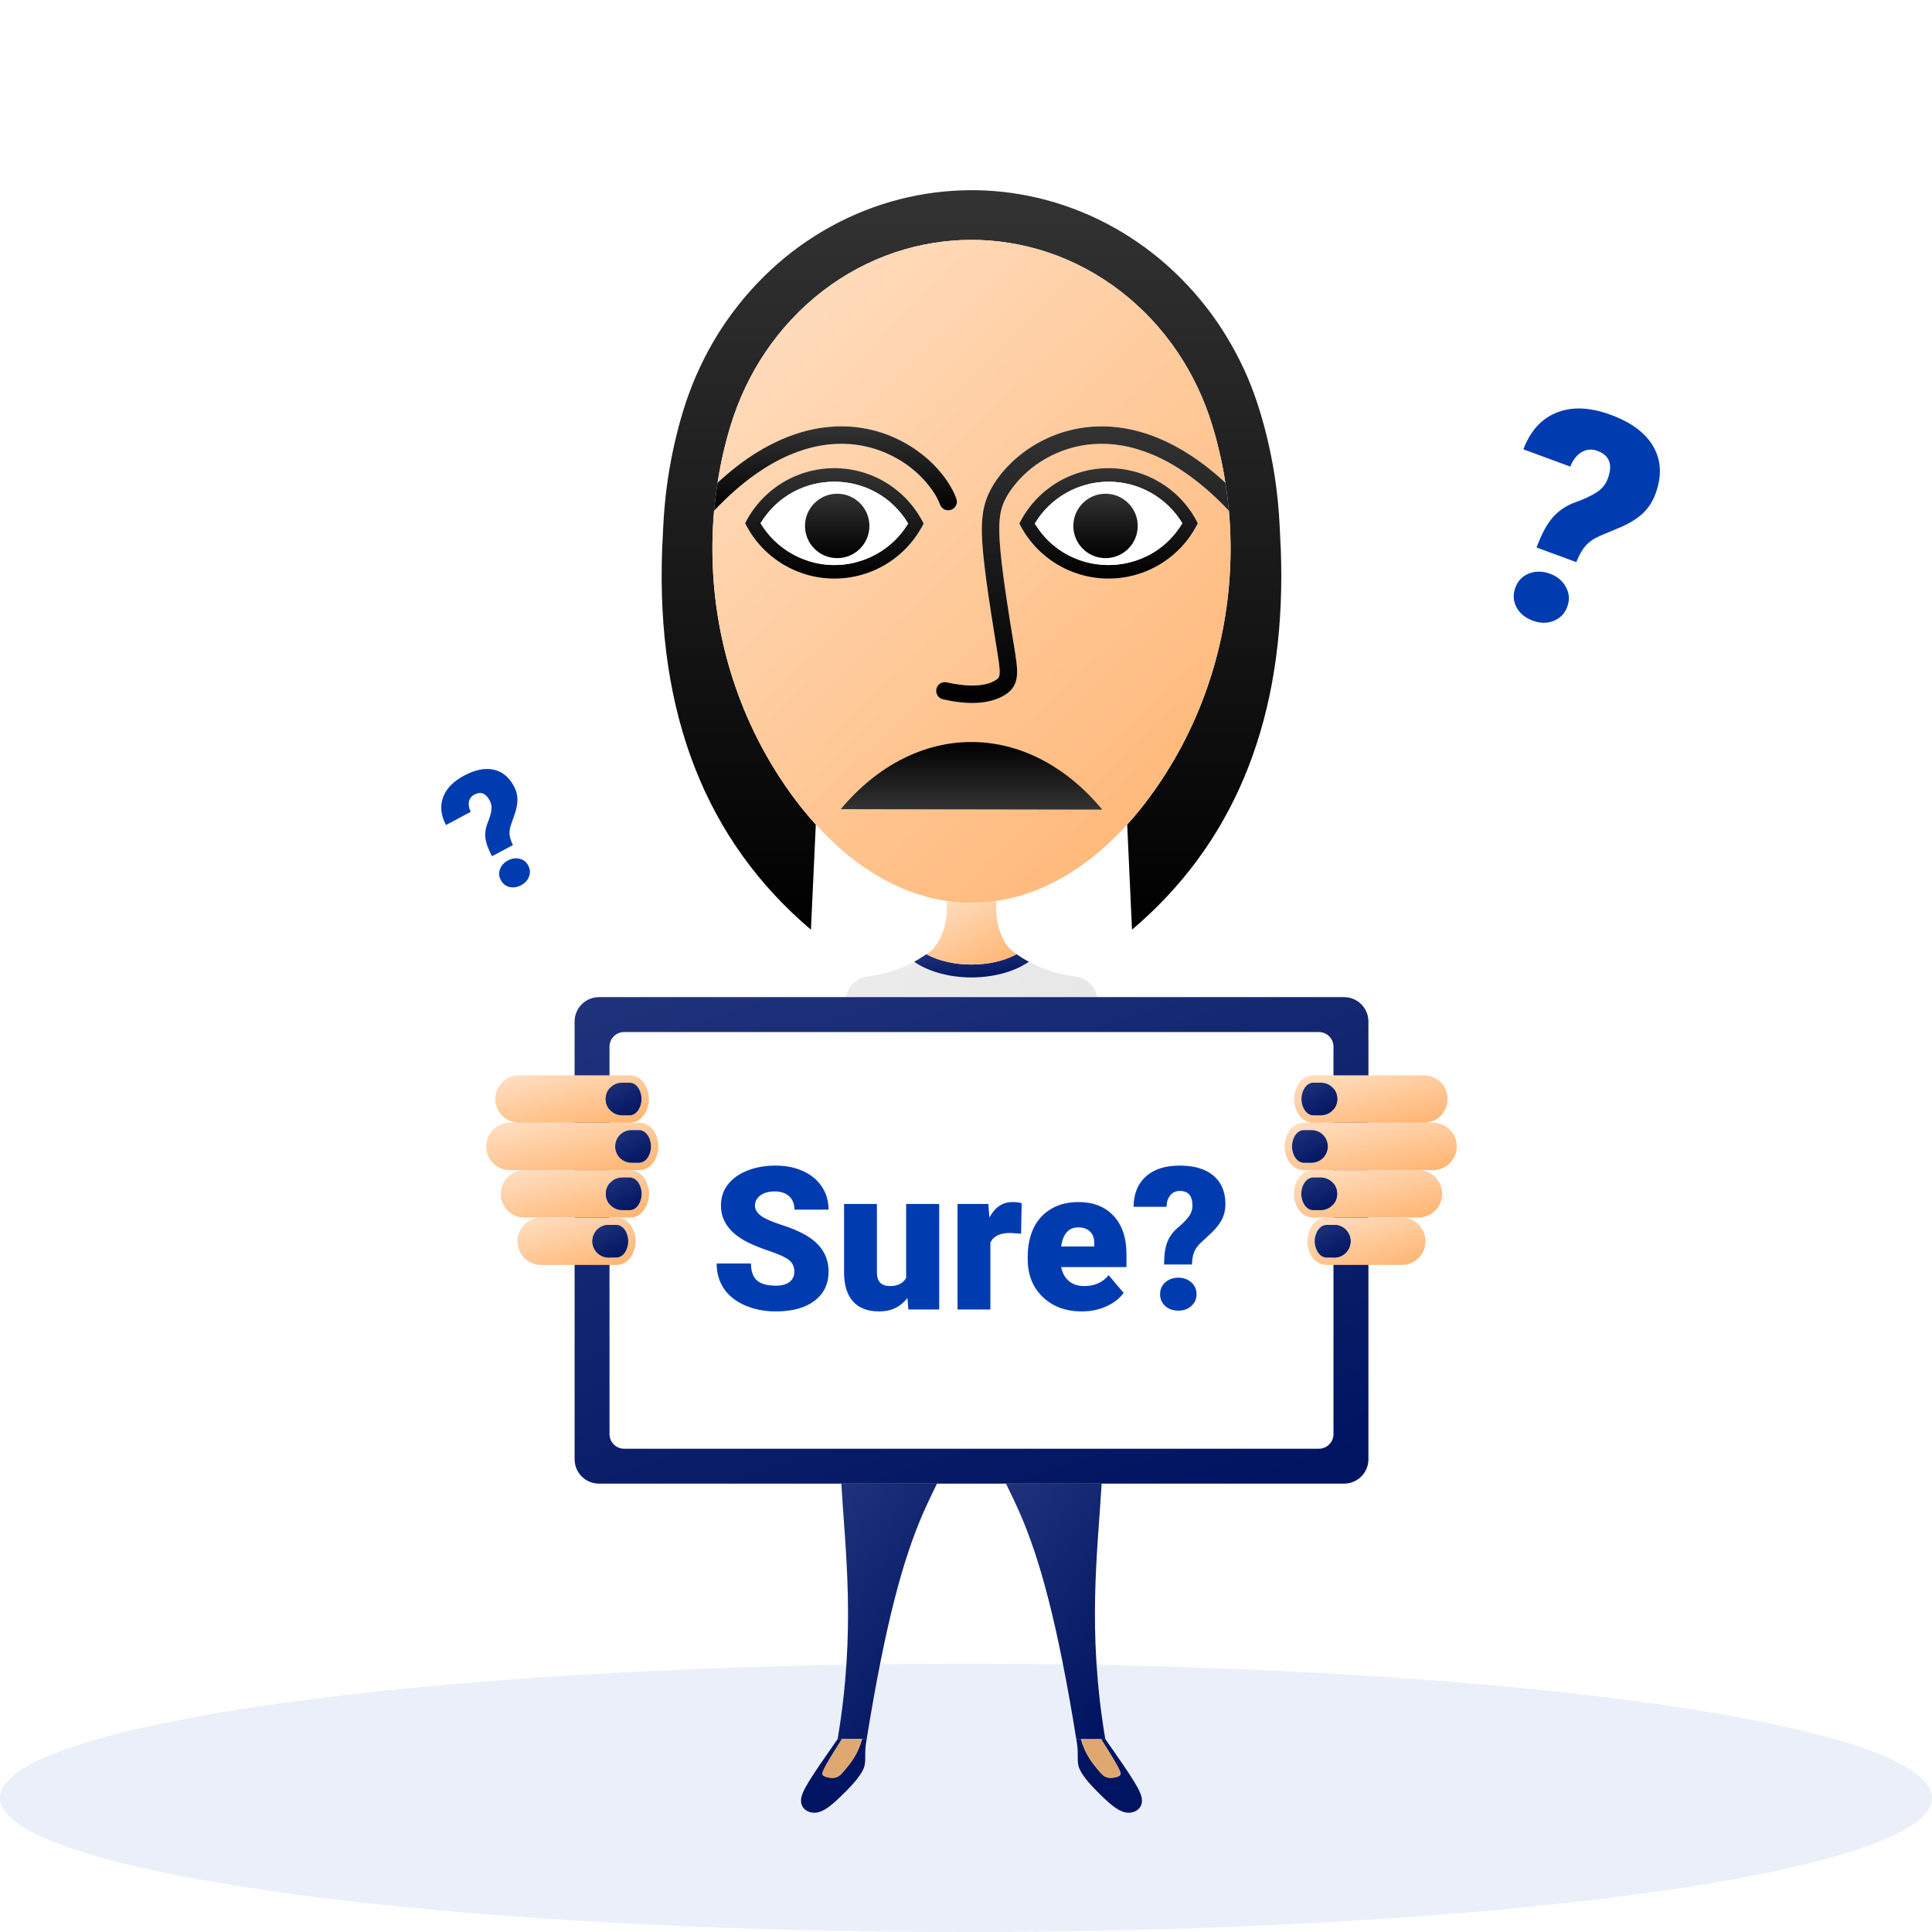 <svg width="180" height="180" viewBox="0 0 180 180" fill="none" xmlns="http://www.w3.org/2000/svg">
<g filter="url(#filter0_b)">
<ellipse cx="90" cy="167.5" rx="90" ry="12.5" fill="#EBEFF9"/>
</g>
<path d="M114.165 44.974C113.888 43.178 113.483 41.4 112.951 39.65C112.219 37.23 111.128 34.921 109.718 32.82C108.259 30.651 106.454 28.714 104.38 27.118C102.348 25.554 100.051 24.321 97.619 23.508C95.332 22.744 92.921 22.348 90.512 22.348C88.102 22.348 85.692 22.744 83.404 23.508C80.967 24.321 78.676 25.554 76.643 27.118C74.57 28.714 72.764 30.651 71.305 32.82C69.891 34.921 68.804 37.23 68.067 39.65C67.535 41.4 67.131 43.183 66.853 44.979C66.717 45.843 66.612 46.716 66.53 47.584V47.589C65.817 55.61 67.544 63.767 71.646 70.815C72.592 72.434 73.651 73.989 74.829 75.449C75.211 75.917 75.602 76.376 76.007 76.822C75.856 79.978 75.706 83.492 75.552 86.616C65.762 78.313 61.142 66.518 61.688 51.231C61.724 50.481 61.761 49.73 61.797 48.98C61.829 48.334 61.874 47.693 61.933 47.052C62.138 44.82 62.515 42.601 63.056 40.427C63.188 39.895 63.329 39.363 63.484 38.836C63.634 38.313 63.798 37.79 63.975 37.276C64.334 36.23 64.748 35.198 65.221 34.198C65.703 33.17 66.244 32.17 66.84 31.201C67.449 30.219 68.113 29.273 68.836 28.368C70.291 26.536 71.964 24.876 73.819 23.448C75.661 22.034 77.68 20.848 79.812 19.929C80.854 19.483 81.922 19.097 83.013 18.783C84.073 18.479 85.16 18.238 86.251 18.06C87.315 17.892 88.384 17.783 89.461 17.742C90.516 17.696 91.571 17.719 92.626 17.801C94.822 17.974 96.996 18.419 99.087 19.12C101.27 19.847 103.357 20.857 105.29 22.102C105.781 22.421 106.263 22.753 106.736 23.098C107.208 23.444 107.668 23.808 108.113 24.18C108.563 24.558 109 24.949 109.427 25.354C109.85 25.754 110.264 26.172 110.664 26.599C111.064 27.027 111.446 27.463 111.819 27.914C112.192 28.359 112.551 28.819 112.897 29.291C113.574 30.219 114.193 31.188 114.761 32.188C115.307 33.156 115.807 34.152 116.243 35.175C116.68 36.198 117.053 37.249 117.38 38.313C118.03 40.432 118.508 42.61 118.826 44.806C119.022 46.193 119.154 47.584 119.222 48.98C119.258 49.73 119.294 50.481 119.331 51.231C119.358 52.045 119.376 52.85 119.376 53.641C119.376 67.764 114.738 78.754 105.467 86.616C105.317 83.492 105.167 79.978 105.017 76.822C105.421 76.376 105.812 75.921 106.19 75.453C107.368 73.993 108.422 72.443 109.368 70.824C113.474 63.776 115.207 55.61 114.493 47.589V47.584C114.411 46.711 114.306 45.843 114.165 44.974Z" fill="url(#paint0_linear)"/>
<path d="M76.006 76.822C75.602 76.376 75.211 75.917 74.829 75.448C73.651 73.989 72.591 72.433 71.646 70.815C67.544 63.767 65.816 55.609 66.53 47.588V47.584C67.726 46.32 69.008 45.156 70.432 44.155C71.418 43.464 72.469 42.855 73.574 42.382C74.51 41.986 75.488 41.682 76.488 41.509C77.371 41.359 78.271 41.309 79.157 41.373C80.726 41.486 82.263 41.964 83.623 42.746C84.796 43.414 85.837 44.315 86.651 45.392C86.828 45.62 86.992 45.861 87.138 46.106C87.247 46.288 87.347 46.47 87.433 46.661C87.488 46.779 87.538 46.897 87.583 47.016C87.738 47.438 88.206 47.652 88.624 47.493C89.047 47.338 89.261 46.87 89.102 46.452C89.025 46.233 88.929 46.024 88.829 45.815C88.602 45.36 88.329 44.924 88.029 44.51C87.424 43.687 86.701 42.955 85.896 42.323C85.005 41.623 84.018 41.05 82.968 40.618C81.822 40.149 80.599 39.858 79.362 39.758C77.975 39.649 76.566 39.781 75.215 40.118C73.624 40.513 72.105 41.195 70.695 42.041C69.313 42.878 68.035 43.878 66.853 44.978C67.13 43.182 67.535 41.4 68.067 39.649C68.804 37.23 69.891 34.92 71.305 32.819C72.764 30.651 74.57 28.713 76.643 27.117C78.675 25.553 80.967 24.321 83.404 23.507C85.692 22.743 88.102 22.348 90.511 22.348C92.921 22.348 95.331 22.743 97.618 23.507C100.051 24.321 102.347 25.553 104.38 27.117C106.453 28.713 108.259 30.651 109.718 32.819C111.128 34.92 112.219 37.23 112.951 39.649C113.483 41.4 113.888 43.178 114.165 44.974C113.542 44.396 112.897 43.851 112.219 43.332C111.332 42.659 110.396 42.045 109.414 41.523C108.541 41.063 107.636 40.672 106.699 40.372C105.858 40.104 104.994 39.913 104.121 39.808C102.561 39.627 100.965 39.731 99.456 40.145C98.11 40.509 96.827 41.113 95.686 41.909C94.668 42.618 93.758 43.482 93.022 44.474C92.717 44.883 92.444 45.315 92.217 45.774C92.039 46.129 91.894 46.497 91.78 46.879C91.657 47.293 91.58 47.72 91.535 48.148C91.48 48.652 91.466 49.162 91.48 49.671C91.489 50.307 91.539 50.94 91.598 51.572C91.675 52.377 91.776 53.181 91.88 53.986C92.021 55.036 92.176 56.091 92.339 57.142C92.535 58.415 92.749 59.684 92.949 60.957C93.017 61.37 93.081 61.784 93.117 62.203C93.135 62.375 93.144 62.544 93.135 62.717C93.131 62.798 93.121 62.876 93.103 62.958C93.094 63.003 93.076 63.053 93.053 63.098C93.035 63.135 93.012 63.171 92.981 63.199C92.944 63.244 92.894 63.28 92.849 63.312C92.762 63.371 92.671 63.426 92.576 63.471C92.43 63.549 92.276 63.612 92.117 63.662C91.644 63.812 91.144 63.867 90.643 63.871C89.825 63.876 89.011 63.749 88.211 63.571C87.774 63.471 87.338 63.744 87.242 64.185C87.142 64.622 87.415 65.054 87.856 65.154C88.465 65.295 89.084 65.399 89.707 65.454C90.202 65.499 90.707 65.513 91.203 65.472C91.93 65.417 92.653 65.249 93.303 64.926C93.535 64.808 93.754 64.676 93.949 64.513C94.122 64.372 94.272 64.208 94.395 64.022C94.522 63.831 94.613 63.612 94.672 63.389C94.727 63.176 94.754 62.948 94.758 62.726C94.772 62.348 94.736 61.966 94.686 61.589C94.59 60.816 94.454 60.052 94.326 59.283C94.14 58.183 93.972 57.083 93.808 55.982C93.572 54.413 93.349 52.845 93.203 51.272C93.144 50.571 93.094 49.876 93.103 49.175C93.108 48.693 93.135 48.211 93.231 47.738C93.308 47.37 93.426 47.006 93.585 46.661C93.676 46.47 93.776 46.288 93.881 46.106C94.031 45.861 94.195 45.62 94.372 45.392C95.186 44.315 96.227 43.414 97.396 42.746C98.76 41.964 100.297 41.486 101.861 41.373C102.752 41.309 103.652 41.359 104.535 41.509C105.535 41.682 106.513 41.986 107.445 42.382C108.554 42.855 109.605 43.464 110.591 44.155C112.01 45.156 113.297 46.32 114.493 47.584V47.588C115.207 55.609 113.474 63.776 109.368 70.824C108.422 72.443 107.367 73.993 106.19 75.453C105.812 75.921 105.421 76.376 105.017 76.822C104.28 77.631 103.498 78.404 102.675 79.122C101.179 80.423 99.533 81.555 97.746 82.41C96.573 82.974 95.336 83.415 94.067 83.706C93.653 83.801 93.235 83.879 92.817 83.942C92.053 84.056 91.284 84.115 90.511 84.115C89.739 84.115 88.97 84.056 88.206 83.942C87.783 83.879 87.37 83.801 86.956 83.706C85.683 83.415 84.446 82.974 83.273 82.41C81.486 81.555 79.84 80.423 78.344 79.122C77.52 78.404 76.743 77.631 76.006 76.822ZM103.293 53.904C106.817 53.9 110.032 51.904 111.596 48.748C110.023 45.597 106.799 43.61 103.275 43.614C99.751 43.623 96.536 45.62 94.972 48.775C96.55 51.926 99.769 53.913 103.293 53.904ZM86.051 48.775C84.482 45.62 81.267 43.623 77.748 43.614C74.224 43.61 71 45.597 69.422 48.748C70.991 51.904 74.206 53.9 77.73 53.904C81.249 53.913 84.473 51.926 86.051 48.775Z" fill="url(#paint1_linear)"/>
<path d="M114.165 44.974C114.306 45.843 114.411 46.711 114.493 47.584C113.297 46.32 112.01 45.156 110.591 44.156C109.605 43.464 108.554 42.855 107.445 42.382C106.513 41.987 105.535 41.682 104.535 41.509C103.653 41.359 102.752 41.309 101.861 41.373C100.297 41.486 98.76 41.964 97.396 42.746C96.227 43.414 95.186 44.315 94.372 45.392C94.195 45.62 94.031 45.861 93.881 46.106C93.776 46.288 93.676 46.47 93.585 46.661C93.426 47.007 93.308 47.37 93.231 47.739C93.135 48.212 93.108 48.694 93.103 49.175C93.094 49.876 93.144 50.571 93.204 51.272C93.349 52.845 93.572 54.414 93.808 55.982C93.972 57.083 94.14 58.183 94.327 59.284C94.454 60.052 94.59 60.816 94.686 61.589C94.736 61.966 94.772 62.348 94.759 62.726C94.754 62.949 94.727 63.176 94.672 63.39C94.613 63.612 94.522 63.831 94.395 64.022C94.272 64.208 94.122 64.372 93.949 64.513C93.754 64.676 93.535 64.808 93.304 64.927C92.653 65.249 91.93 65.418 91.203 65.472C90.707 65.513 90.203 65.499 89.707 65.454C89.084 65.399 88.466 65.295 87.856 65.154C87.415 65.054 87.142 64.622 87.242 64.185C87.338 63.744 87.774 63.471 88.211 63.572C89.011 63.749 89.825 63.876 90.644 63.872C91.144 63.867 91.644 63.812 92.117 63.662C92.276 63.612 92.43 63.549 92.576 63.471C92.671 63.426 92.763 63.371 92.849 63.312C92.894 63.281 92.944 63.244 92.981 63.199C93.013 63.171 93.035 63.135 93.053 63.099C93.076 63.053 93.094 63.003 93.103 62.958C93.122 62.876 93.131 62.798 93.135 62.717C93.144 62.544 93.135 62.376 93.117 62.203C93.081 61.785 93.017 61.371 92.949 60.957C92.749 59.684 92.535 58.415 92.34 57.142C92.176 56.092 92.021 55.037 91.88 53.986C91.776 53.181 91.676 52.377 91.598 51.572C91.539 50.94 91.489 50.308 91.48 49.671C91.466 49.162 91.48 48.653 91.535 48.148C91.58 47.72 91.657 47.293 91.78 46.879C91.894 46.497 92.04 46.129 92.217 45.774C92.444 45.315 92.717 44.883 93.022 44.474C93.758 43.483 94.668 42.619 95.686 41.909C96.828 41.114 98.11 40.509 99.456 40.145C100.965 39.731 102.561 39.627 104.121 39.809C104.994 39.913 105.858 40.104 106.699 40.372C107.636 40.672 108.541 41.063 109.414 41.523C110.396 42.046 111.333 42.66 112.219 43.333C112.897 43.851 113.543 44.397 114.165 44.974Z" fill="url(#paint2_linear)"/>
<path d="M105.666 52.277C107.449 51.736 109.068 50.559 110.154 48.749C108.699 46.343 106.089 44.875 103.279 44.879C100.465 44.888 97.859 46.362 96.413 48.776C97.504 50.577 99.128 51.75 100.915 52.291C102.461 52.759 104.125 52.759 105.666 52.277ZM111.596 48.749C110.032 51.904 106.817 53.901 103.293 53.905C99.769 53.914 96.549 51.927 94.972 48.776C96.536 45.62 99.751 43.624 103.275 43.615C106.799 43.611 110.022 45.598 111.596 48.749Z" fill="url(#paint3_linear)"/>
<path d="M106.394 167.727C106.417 168.522 105.699 168.959 104.985 168.877C104.271 168.8 103.561 168.204 102.72 167.399C101.879 166.595 100.906 165.581 100.579 164.808C100.247 164.03 100.56 163.489 100.274 162.016C100.419 162.016 100.56 162.016 100.706 162.016C101.07 163.375 101.761 164.239 102.211 164.785C102.661 165.326 102.866 165.549 103.225 165.617C103.584 165.681 104.093 165.594 104.312 165.426C104.535 165.253 104.466 165.003 102.575 162.016C102.707 162.016 102.843 162.016 102.975 162.016C105.608 165.781 106.372 166.931 106.394 167.727Z" fill="#001461"/>
<path fill-rule="evenodd" clip-rule="evenodd" d="M105.667 52.277C105.667 52.277 105.667 52.277 105.667 52.277C104.125 52.759 102.461 52.759 100.915 52.291C100.915 52.291 100.915 52.291 100.915 52.291C99.128 51.749 97.505 50.576 96.414 48.776C97.859 46.361 100.465 44.888 103.28 44.879C106.09 44.874 108.7 46.343 110.155 48.748C109.068 50.558 107.449 51.736 105.667 52.277ZM106.299 50.435C106.299 50.867 106.207 51.28 106.041 51.653C106.206 51.28 106.299 50.867 106.299 50.436C106.299 48.771 104.948 47.421 103.284 47.421C102.322 47.421 101.466 47.873 100.915 48.575C101.466 47.873 102.322 47.421 103.284 47.421C104.948 47.421 106.299 48.771 106.299 50.435Z" fill="white"/>
<path d="M102.574 162.016C104.466 165.003 104.534 165.253 104.311 165.426C104.093 165.594 103.584 165.681 103.225 165.617C102.865 165.549 102.661 165.326 102.211 164.785C101.76 164.239 101.069 163.375 100.706 162.016C101.329 162.016 101.951 162.016 102.574 162.016Z" fill="#E0A871"/>
<path d="M102.975 162.015C102.843 162.015 102.707 162.015 102.575 162.015C101.952 162.015 101.329 162.015 100.706 162.015C100.56 162.015 100.419 162.015 100.274 162.015C98.51 151.084 96.855 145.218 95.063 141.08C94.617 140.057 94.167 139.139 93.726 138.225H102.638C102.275 144.522 101.27 151.866 102.975 162.015Z" fill="url(#paint4_linear)"/>
<path d="M102.693 75.43C94.572 75.416 86.451 75.402 78.33 75.389C85.324 67.031 95.732 67.049 102.693 75.43Z" fill="url(#paint5_linear)"/>
<path d="M102.238 92.9H78.785C79.044 91.876 79.676 91.213 80.726 90.981C82.359 90.799 83.796 90.362 85.169 89.607C85.614 89.912 86.096 90.162 86.606 90.362C87.233 90.612 87.888 90.785 88.556 90.903C89.202 91.013 89.857 91.067 90.511 91.067C91.166 91.067 91.821 91.013 92.467 90.903C93.131 90.785 93.79 90.612 94.418 90.362C94.922 90.162 95.409 89.912 95.854 89.607C97.228 90.362 98.66 90.799 100.297 90.981C101.347 91.213 101.979 91.876 102.238 92.9Z" fill="url(#paint6_linear)"/>
<path d="M94.709 88.902C95.091 89.162 95.468 89.398 95.855 89.607C95.409 89.912 94.922 90.162 94.418 90.362C93.79 90.612 93.131 90.785 92.467 90.903C91.821 91.012 91.166 91.067 90.512 91.067C89.857 91.067 89.202 91.012 88.556 90.903C87.888 90.785 87.233 90.612 86.606 90.362C86.097 90.162 85.615 89.912 85.169 89.607C85.555 89.398 85.933 89.162 86.315 88.902C88.661 90.185 92.362 90.185 94.709 88.902Z" fill="url(#paint7_linear)"/>
<path d="M94.517 88.772C94.581 88.818 94.645 88.859 94.708 88.904C92.362 90.186 88.661 90.186 86.314 88.904C86.378 88.859 86.442 88.818 86.505 88.772C86.906 88.486 87.192 88.149 87.428 87.722C87.974 86.735 88.211 85.767 88.211 84.644C88.211 84.534 88.211 84.425 88.211 84.316C88.211 84.243 88.211 84.089 88.206 83.943C88.97 84.057 89.738 84.116 90.511 84.116C91.284 84.116 92.053 84.057 92.817 83.943C92.812 84.089 92.812 84.243 92.812 84.316C92.812 84.425 92.812 84.534 92.812 84.644C92.812 85.767 93.049 86.735 93.594 87.722C93.826 88.149 94.117 88.486 94.517 88.772Z" fill="url(#paint8_linear)"/>
<path d="M89.102 46.452C89.261 46.87 89.047 47.338 88.624 47.493C88.206 47.652 87.738 47.438 87.583 47.015C87.538 46.897 87.488 46.779 87.433 46.661C87.347 46.47 87.247 46.288 87.138 46.106C86.992 45.86 86.828 45.619 86.651 45.392C85.837 44.314 84.796 43.414 83.623 42.746C82.263 41.964 80.726 41.486 79.157 41.372C78.271 41.309 77.371 41.359 76.488 41.509C75.488 41.682 74.51 41.986 73.574 42.382C72.469 42.855 71.418 43.464 70.432 44.155C69.008 45.156 67.726 46.32 66.53 47.584C66.612 46.715 66.717 45.842 66.853 44.978C68.035 43.878 69.313 42.877 70.695 42.041C72.105 41.195 73.624 40.513 75.215 40.117C76.566 39.781 77.975 39.649 79.362 39.758C80.599 39.858 81.822 40.149 82.968 40.618C84.018 41.05 85.005 41.623 85.896 42.323C86.701 42.955 87.424 43.687 88.029 44.51C88.329 44.924 88.602 45.36 88.829 45.815C88.929 46.024 89.025 46.233 89.102 46.452Z" fill="url(#paint9_linear)"/>
<path d="M78.385 138.225H87.297C86.856 139.139 86.401 140.057 85.96 141.08C84.168 145.218 82.513 151.084 80.749 162.015C80.603 162.015 80.458 162.015 80.317 162.015C79.689 162.015 79.071 162.015 78.448 162.015C78.312 162.015 78.18 162.015 78.043 162.015C79.753 151.866 78.748 144.522 78.385 138.225Z" fill="url(#paint10_linear)"/>
<path d="M75.351 52.273C76.111 52.514 76.911 52.641 77.729 52.641C78.552 52.641 79.357 52.518 80.117 52.277C81.967 51.709 83.572 50.477 84.609 48.776C81.499 43.593 73.992 43.579 70.863 48.749C71.891 50.459 73.501 51.695 75.351 52.273ZM77.748 43.615C81.267 43.624 84.482 45.62 86.05 48.776C84.473 51.927 81.249 53.914 77.729 53.905C74.205 53.901 70.991 51.904 69.422 48.749C71 45.598 74.224 43.611 77.748 43.615Z" fill="url(#paint11_linear)"/>
<path d="M80.317 162.016C80.458 162.016 80.603 162.016 80.749 162.016C80.458 163.489 80.776 164.03 80.444 164.808C80.117 165.581 79.139 166.595 78.298 167.399C77.462 168.204 76.752 168.8 76.038 168.877C75.324 168.959 74.601 168.522 74.629 167.727C74.651 166.931 75.415 165.781 78.043 162.016C78.18 162.016 78.312 162.016 78.448 162.016C76.557 165.003 76.488 165.253 76.711 165.426C76.93 165.594 77.439 165.681 77.798 165.617C78.153 165.549 78.362 165.326 78.812 164.785C79.262 164.239 79.953 163.375 80.317 162.016Z" fill="#001461"/>
<path d="M78.448 162.016C79.071 162.016 79.689 162.016 80.317 162.016C79.953 163.375 79.262 164.239 78.812 164.785C78.362 165.326 78.153 165.549 77.798 165.617C77.439 165.681 76.929 165.594 76.711 165.426C76.488 165.253 76.556 165.003 78.448 162.016Z" fill="#E0A871"/>
<path fill-rule="evenodd" clip-rule="evenodd" d="M80.118 52.276C81.968 51.708 83.573 50.476 84.609 48.775C81.499 43.592 73.992 43.578 70.864 48.748C71.891 50.457 73.501 51.694 75.351 52.272C75.351 52.272 75.351 52.272 75.352 52.273C76.111 52.514 76.911 52.641 77.73 52.641C78.553 52.641 79.358 52.518 80.117 52.277C80.117 52.277 80.117 52.276 80.118 52.276ZM80.715 50.892C80.737 50.743 80.749 50.59 80.749 50.435C80.749 48.771 79.399 47.42 77.739 47.42C76.264 47.42 75.036 48.48 74.775 49.88C75.036 48.481 76.264 47.421 77.739 47.421C79.398 47.421 80.749 48.771 80.749 50.436C80.749 50.591 80.737 50.743 80.715 50.892Z" fill="white"/>
<path d="M55.809 138.226H125.22C126.475 138.226 127.493 137.207 127.493 135.952V95.174C127.493 93.919 126.475 92.9 125.22 92.9H55.809C54.554 92.9 53.535 93.919 53.535 95.174V135.952C53.535 137.212 54.549 138.226 55.809 138.226Z" fill="url(#paint12_linear)"/>
<path d="M58.15 134.975H122.873C123.628 134.975 124.237 134.366 124.237 133.611V97.516C124.237 96.762 123.628 96.152 122.873 96.152H58.15C57.395 96.152 56.786 96.762 56.786 97.516V133.611C56.786 134.366 57.395 134.975 58.15 134.975Z" fill="white"/>
<path d="M74.007 118.485C74.007 118.019 73.841 117.656 73.507 117.395C73.181 117.135 72.602 116.866 71.773 116.587C70.943 116.309 70.265 116.039 69.739 115.779C68.025 114.937 67.168 113.781 67.168 112.309C67.168 111.577 67.38 110.932 67.804 110.375C68.234 109.812 68.839 109.376 69.62 109.067C70.401 108.752 71.279 108.595 72.254 108.595C73.205 108.595 74.055 108.764 74.806 109.104C75.563 109.443 76.15 109.927 76.568 110.557C76.986 111.18 77.195 111.895 77.195 112.7H74.016C74.016 112.161 73.85 111.743 73.517 111.447C73.19 111.15 72.745 111.002 72.181 111.002C71.612 111.002 71.161 111.129 70.828 111.383C70.501 111.631 70.338 111.949 70.338 112.337C70.338 112.676 70.519 112.985 70.883 113.263C71.246 113.536 71.885 113.82 72.799 114.117C73.713 114.407 74.464 114.722 75.052 115.061C76.48 115.885 77.195 117.02 77.195 118.467C77.195 119.624 76.759 120.532 75.887 121.192C75.015 121.852 73.819 122.182 72.3 122.182C71.228 122.182 70.256 121.991 69.384 121.609C68.519 121.222 67.865 120.695 67.423 120.029C66.987 119.357 66.769 118.585 66.769 117.713H69.966C69.966 118.422 70.147 118.945 70.51 119.284C70.88 119.617 71.476 119.784 72.3 119.784C72.826 119.784 73.241 119.672 73.544 119.448C73.853 119.218 74.007 118.897 74.007 118.485ZM84.542 120.937C83.894 121.767 83.019 122.182 81.918 122.182C80.84 122.182 80.022 121.87 79.465 121.246C78.914 120.617 78.639 119.714 78.639 118.54V112.173H81.7V118.558C81.7 119.4 82.108 119.82 82.926 119.82C83.628 119.82 84.127 119.569 84.424 119.067V112.173H87.503V122H84.633L84.542 120.937ZM95.132 114.943L94.124 114.871C93.161 114.871 92.543 115.173 92.271 115.779V122H89.21V112.173H92.08L92.18 113.436C92.695 112.473 93.412 111.992 94.333 111.992C94.66 111.992 94.944 112.028 95.186 112.101L95.132 114.943ZM100.808 122.182C99.3 122.182 98.081 121.734 97.148 120.837C96.216 119.935 95.749 118.764 95.749 117.323V117.068C95.749 116.063 95.934 115.176 96.303 114.407C96.679 113.638 97.224 113.045 97.938 112.627C98.653 112.204 99.5 111.992 100.481 111.992C101.862 111.992 102.951 112.421 103.751 113.281C104.55 114.135 104.95 115.328 104.95 116.86V118.049H98.865C98.974 118.6 99.213 119.033 99.582 119.348C99.951 119.663 100.43 119.82 101.017 119.82C101.986 119.82 102.743 119.481 103.288 118.803L104.686 120.456C104.305 120.983 103.763 121.404 103.06 121.718C102.364 122.027 101.613 122.182 100.808 122.182ZM100.463 114.353C99.567 114.353 99.034 114.946 98.865 116.133H101.952V115.897C101.965 115.406 101.84 115.028 101.58 114.762C101.32 114.489 100.947 114.353 100.463 114.353ZM108.455 117.813C108.455 116.929 108.555 116.233 108.755 115.724C108.955 115.21 109.279 114.765 109.727 114.389C110.175 114.014 110.514 113.672 110.744 113.363C110.98 113.048 111.098 112.703 111.098 112.328C111.098 111.413 110.704 110.956 109.917 110.956C109.554 110.956 109.26 111.089 109.036 111.356C108.812 111.622 108.694 111.983 108.682 112.437H105.612C105.625 111.226 106.006 110.284 106.757 109.612C107.508 108.934 108.561 108.595 109.917 108.595C111.268 108.595 112.312 108.907 113.051 109.53C113.795 110.154 114.168 111.041 114.168 112.191C114.168 112.694 114.068 113.151 113.868 113.563C113.668 113.975 113.347 114.395 112.905 114.825L111.861 115.797C111.564 116.082 111.358 116.375 111.243 116.678C111.128 116.975 111.065 117.353 111.053 117.813H108.455ZM108.083 120.574C108.083 120.126 108.243 119.76 108.564 119.475C108.891 119.185 109.297 119.039 109.781 119.039C110.266 119.039 110.668 119.185 110.989 119.475C111.316 119.76 111.479 120.126 111.479 120.574C111.479 121.022 111.316 121.392 110.989 121.682C110.668 121.967 110.266 122.109 109.781 122.109C109.297 122.109 108.891 121.967 108.564 121.682C108.243 121.392 108.083 121.022 108.083 120.574Z" fill="#003CB0"/>
<path d="M133.513 104.6C134.736 104.6 135.723 105.591 135.723 106.809C135.723 108.028 134.736 109.015 133.513 109.015C133.063 109.015 132.608 109.015 132.158 109.015C128.88 109.015 125.606 109.015 122.332 109.015C122.041 109.015 121.754 109.015 121.463 109.015C120.304 109.015 119.686 107.814 119.686 106.809C119.686 105.8 120.304 104.6 121.463 104.6C121.759 104.6 122.055 104.6 122.346 104.6C125.788 104.6 129.225 104.6 132.663 104.6C132.945 104.6 133.231 104.6 133.513 104.6ZM123.71 106.809C123.71 105.968 123.028 105.286 122.186 105.286C121.945 105.286 121.704 105.286 121.463 105.286C121.336 105.286 121.209 105.323 121.095 105.382C120.954 105.454 120.836 105.559 120.74 105.677C120.622 105.827 120.536 106 120.477 106.182C120.409 106.387 120.372 106.596 120.372 106.809C120.372 107.019 120.409 107.232 120.477 107.432C120.536 107.614 120.622 107.792 120.74 107.937C120.836 108.06 120.954 108.164 121.095 108.233C121.209 108.292 121.336 108.333 121.463 108.333C121.704 108.333 121.945 108.333 122.186 108.333C123.028 108.333 123.71 107.651 123.71 106.809Z" fill="url(#paint13_linear)"/>
<path d="M132.663 100.186C133.881 100.186 134.872 101.172 134.872 102.391C134.872 103.614 133.881 104.601 132.663 104.601C129.225 104.601 125.787 104.601 122.345 104.601C121.186 104.601 120.567 103.4 120.567 102.391C120.567 101.386 121.186 100.186 122.345 100.186C125.787 100.186 129.225 100.186 132.663 100.186ZM124.592 102.391C124.592 101.55 123.909 100.872 123.068 100.872C122.827 100.872 122.586 100.872 122.345 100.872C122.218 100.872 122.091 100.909 121.977 100.968C121.836 101.036 121.718 101.14 121.622 101.263C121.504 101.413 121.418 101.586 121.359 101.768C121.29 101.968 121.254 102.182 121.254 102.391C121.254 102.605 121.29 102.814 121.359 103.018C121.418 103.2 121.504 103.373 121.622 103.523C121.718 103.641 121.836 103.746 121.977 103.819C122.091 103.878 122.218 103.914 122.345 103.914C122.586 103.914 122.827 103.914 123.068 103.914C123.909 103.914 124.592 103.232 124.592 102.391Z" fill="url(#paint14_linear)"/>
<path d="M132.157 109.016C133.376 109.016 134.363 110.007 134.363 111.225C134.363 112.444 133.376 113.435 132.157 113.435C131.639 113.435 131.121 113.435 130.602 113.435C128.261 113.435 125.923 113.435 123.582 113.435C123.163 113.435 122.75 113.435 122.331 113.435C121.172 113.435 120.549 112.235 120.549 111.225C120.549 110.221 121.172 109.016 122.331 109.016C125.605 109.016 128.879 109.016 132.157 109.016ZM124.578 111.225C124.578 110.384 123.895 109.702 123.054 109.702C122.813 109.702 122.572 109.702 122.331 109.702C122.199 109.702 122.072 109.743 121.958 109.802C121.822 109.87 121.704 109.975 121.608 110.098C121.486 110.243 121.404 110.421 121.34 110.603C121.276 110.803 121.235 111.016 121.235 111.225C121.235 111.439 121.276 111.648 121.34 111.853C121.404 112.035 121.486 112.208 121.608 112.358C121.704 112.476 121.822 112.581 121.958 112.653C122.072 112.712 122.199 112.749 122.331 112.749C122.572 112.749 122.813 112.749 123.054 112.749C123.895 112.749 124.578 112.067 124.578 111.225Z" fill="url(#paint15_linear)"/>
<path d="M130.602 113.436C131.821 113.436 132.812 114.422 132.812 115.645C132.812 116.864 131.821 117.851 130.602 117.851C128.261 117.851 125.924 117.851 123.582 117.851C122.422 117.851 121.799 116.65 121.799 115.645C121.799 114.636 122.422 113.436 123.582 113.436C125.924 113.436 128.261 113.436 130.602 113.436ZM125.828 115.645C125.828 114.804 125.146 114.122 124.305 114.122C124.064 114.122 123.823 114.122 123.582 114.122C123.454 114.122 123.323 114.159 123.209 114.218C123.072 114.29 122.954 114.395 122.859 114.513C122.736 114.663 122.654 114.836 122.591 115.018C122.527 115.223 122.486 115.432 122.486 115.645C122.486 115.855 122.527 116.068 122.591 116.268C122.654 116.45 122.736 116.623 122.859 116.773C122.954 116.896 123.072 117 123.209 117.069C123.323 117.128 123.454 117.164 123.582 117.164C123.823 117.164 124.064 117.164 124.305 117.164C125.146 117.164 125.828 116.487 125.828 115.645Z" fill="url(#paint16_linear)"/>
<path d="M124.305 114.121C125.146 114.121 125.828 114.803 125.828 115.644C125.828 116.486 125.146 117.163 124.305 117.163C124.064 117.163 123.823 117.163 123.582 117.163C123.455 117.163 123.323 117.127 123.209 117.068C123.073 116.999 122.955 116.895 122.859 116.772C122.736 116.622 122.655 116.449 122.591 116.267C122.527 116.067 122.486 115.854 122.486 115.644C122.486 115.431 122.527 115.221 122.591 115.017C122.655 114.835 122.736 114.662 122.859 114.512C122.955 114.394 123.073 114.289 123.209 114.217C123.323 114.157 123.455 114.121 123.582 114.121C123.823 114.121 124.064 114.121 124.305 114.121Z" fill="url(#paint17_linear)"/>
<path d="M123.068 100.871C123.909 100.871 124.591 101.549 124.591 102.39C124.591 103.231 123.909 103.913 123.068 103.913C122.827 103.913 122.586 103.913 122.345 103.913C122.218 103.913 122.091 103.877 121.977 103.818C121.836 103.745 121.718 103.64 121.622 103.522C121.504 103.372 121.418 103.199 121.358 103.017C121.29 102.813 121.254 102.604 121.254 102.39C121.254 102.181 121.29 101.967 121.358 101.767C121.418 101.585 121.504 101.412 121.622 101.262C121.718 101.139 121.836 101.035 121.977 100.967C122.091 100.907 122.218 100.871 122.345 100.871C122.586 100.871 122.827 100.871 123.068 100.871Z" fill="url(#paint18_linear)"/>
<path d="M123.055 109.701C123.896 109.701 124.578 110.383 124.578 111.224C124.578 112.066 123.896 112.748 123.055 112.748C122.814 112.748 122.573 112.748 122.332 112.748C122.2 112.748 122.073 112.711 121.959 112.652C121.822 112.579 121.704 112.475 121.609 112.357C121.486 112.207 121.404 112.034 121.34 111.852C121.277 111.647 121.236 111.438 121.236 111.224C121.236 111.015 121.277 110.802 121.34 110.601C121.404 110.42 121.486 110.242 121.609 110.097C121.704 109.974 121.822 109.869 121.959 109.801C122.073 109.742 122.2 109.701 122.332 109.701C122.573 109.701 122.814 109.701 123.055 109.701Z" fill="url(#paint19_linear)"/>
<path d="M122.186 105.287C123.028 105.287 123.71 105.969 123.71 106.81C123.71 107.652 123.028 108.334 122.186 108.334C121.945 108.334 121.704 108.334 121.463 108.334C121.336 108.334 121.209 108.293 121.095 108.234C120.954 108.165 120.836 108.061 120.74 107.938C120.622 107.793 120.536 107.615 120.477 107.433C120.408 107.233 120.372 107.02 120.372 106.81C120.372 106.597 120.408 106.387 120.477 106.183C120.536 106.001 120.622 105.828 120.74 105.678C120.836 105.56 120.954 105.455 121.095 105.383C121.209 105.323 121.336 105.287 121.463 105.287C121.704 105.287 121.945 105.287 122.186 105.287Z" fill="url(#paint20_linear)"/>
<path d="M59.555 104.6C60.719 104.6 61.337 105.8 61.337 106.809C61.337 107.814 60.719 109.015 59.555 109.015C59.268 109.015 58.977 109.015 58.691 109.015C55.417 109.015 52.139 109.015 48.865 109.015C48.41 109.015 47.96 109.015 47.505 109.015C46.286 109.015 45.3 108.028 45.3 106.809C45.3 105.591 46.286 104.6 47.505 104.6C47.792 104.6 48.074 104.6 48.36 104.6C51.798 104.6 55.235 104.6 58.673 104.6C58.968 104.6 59.264 104.6 59.555 104.6ZM60.651 106.809C60.651 106.596 60.614 106.387 60.546 106.182C60.487 106 60.401 105.827 60.282 105.677C60.182 105.559 60.064 105.454 59.928 105.382C59.814 105.323 59.687 105.286 59.555 105.286C59.314 105.286 59.073 105.286 58.832 105.286C57.991 105.286 57.313 105.968 57.313 106.809C57.313 107.651 57.991 108.333 58.832 108.333C59.073 108.333 59.314 108.333 59.555 108.333C59.687 108.333 59.814 108.292 59.928 108.233C60.064 108.164 60.182 108.06 60.282 107.937C60.401 107.792 60.487 107.614 60.546 107.432C60.614 107.232 60.651 107.019 60.651 106.809Z" fill="url(#paint21_linear)"/>
<path d="M60.546 106.183C60.614 106.387 60.651 106.597 60.651 106.81C60.651 107.02 60.614 107.233 60.546 107.433C60.487 107.615 60.4 107.793 60.282 107.938C60.182 108.061 60.064 108.165 59.928 108.234C59.814 108.293 59.687 108.334 59.555 108.334C59.314 108.334 59.073 108.334 58.832 108.334C57.99 108.334 57.313 107.652 57.313 106.81C57.313 105.969 57.99 105.287 58.832 105.287C59.073 105.287 59.314 105.287 59.555 105.287C59.687 105.287 59.814 105.323 59.928 105.383C60.064 105.455 60.182 105.56 60.282 105.678C60.4 105.828 60.487 106.001 60.546 106.183Z" fill="url(#paint22_linear)"/>
<path d="M58.691 109.016C59.85 109.016 60.469 110.221 60.469 111.225C60.469 112.235 59.85 113.435 58.691 113.435C58.273 113.435 57.859 113.435 57.44 113.435C55.099 113.435 52.761 113.435 50.42 113.435C49.901 113.435 49.383 113.435 48.865 113.435C47.646 113.435 46.655 112.444 46.655 111.225C46.655 110.007 47.646 109.016 48.865 109.016C52.139 109.016 55.417 109.016 58.691 109.016ZM59.782 111.225C59.782 111.016 59.746 110.803 59.678 110.603C59.618 110.421 59.532 110.243 59.414 110.098C59.318 109.975 59.2 109.87 59.059 109.802C58.946 109.743 58.818 109.702 58.691 109.702C58.45 109.702 58.209 109.702 57.968 109.702C57.127 109.702 56.445 110.384 56.445 111.225C56.445 112.067 57.127 112.749 57.968 112.749C58.209 112.749 58.45 112.749 58.691 112.749C58.818 112.749 58.946 112.712 59.059 112.653C59.2 112.581 59.318 112.476 59.414 112.358C59.532 112.208 59.618 112.035 59.678 111.853C59.746 111.648 59.782 111.439 59.782 111.225Z" fill="url(#paint23_linear)"/>
<path d="M58.673 100.186C59.837 100.186 60.456 101.386 60.456 102.391C60.456 103.4 59.837 104.601 58.673 104.601C55.235 104.601 51.798 104.601 48.36 104.601C47.137 104.601 46.15 103.614 46.15 102.391C46.15 101.172 47.137 100.186 48.36 100.186C51.798 100.186 55.235 100.186 58.673 100.186ZM59.769 102.391C59.769 102.182 59.733 101.968 59.664 101.768C59.605 101.586 59.519 101.413 59.401 101.263C59.3 101.14 59.182 101.036 59.046 100.968C58.932 100.909 58.805 100.872 58.673 100.872C58.432 100.872 58.191 100.872 57.95 100.872C57.109 100.872 56.431 101.55 56.431 102.391C56.431 103.232 57.109 103.914 57.95 103.914C58.191 103.914 58.432 103.914 58.673 103.914C58.805 103.914 58.932 103.878 59.046 103.819C59.182 103.746 59.3 103.641 59.401 103.523C59.519 103.373 59.605 103.2 59.664 103.018C59.733 102.814 59.769 102.605 59.769 102.391Z" fill="url(#paint24_linear)"/>
<path d="M59.677 110.601C59.745 110.802 59.782 111.015 59.782 111.224C59.782 111.438 59.745 111.647 59.677 111.852C59.618 112.034 59.532 112.207 59.414 112.357C59.318 112.475 59.2 112.579 59.059 112.652C58.945 112.711 58.818 112.748 58.691 112.748C58.45 112.748 58.209 112.748 57.968 112.748C57.126 112.748 56.444 112.066 56.444 111.224C56.444 110.383 57.126 109.701 57.968 109.701C58.209 109.701 58.45 109.701 58.691 109.701C58.818 109.701 58.945 109.742 59.059 109.801C59.2 109.869 59.318 109.974 59.414 110.097C59.532 110.242 59.618 110.42 59.677 110.601Z" fill="url(#paint25_linear)"/>
<path d="M59.664 101.767C59.732 101.967 59.768 102.181 59.768 102.39C59.768 102.604 59.732 102.813 59.664 103.017C59.605 103.199 59.518 103.372 59.4 103.522C59.3 103.64 59.182 103.745 59.045 103.818C58.931 103.877 58.804 103.913 58.672 103.913C58.431 103.913 58.19 103.913 57.949 103.913C57.108 103.913 56.431 103.231 56.431 102.39C56.431 101.549 57.108 100.871 57.949 100.871C58.19 100.871 58.431 100.871 58.672 100.871C58.804 100.871 58.931 100.907 59.045 100.967C59.182 101.035 59.3 101.139 59.4 101.262C59.518 101.412 59.605 101.585 59.664 101.767Z" fill="url(#paint26_linear)"/>
<path d="M57.441 113.436C58.6 113.436 59.218 114.636 59.218 115.645C59.218 116.65 58.6 117.851 57.441 117.851C55.099 117.851 52.757 117.851 50.42 117.851C49.197 117.851 48.21 116.864 48.21 115.645C48.21 114.422 49.197 113.436 50.42 113.436C52.762 113.436 55.099 113.436 57.441 113.436ZM58.532 115.645C58.532 115.432 58.495 115.223 58.427 115.018C58.368 114.836 58.282 114.663 58.163 114.513C58.068 114.395 57.95 114.29 57.809 114.218C57.695 114.159 57.568 114.122 57.441 114.122C57.2 114.122 56.959 114.122 56.718 114.122C55.876 114.122 55.194 114.804 55.194 115.645C55.194 116.487 55.876 117.164 56.718 117.164C56.959 117.164 57.2 117.164 57.441 117.164C57.568 117.164 57.695 117.128 57.809 117.069C57.95 117 58.068 116.896 58.163 116.773C58.282 116.623 58.368 116.45 58.427 116.268C58.495 116.068 58.532 115.855 58.532 115.645Z" fill="url(#paint27_linear)"/>
<path d="M58.427 115.017C58.495 115.221 58.532 115.431 58.532 115.644C58.532 115.854 58.495 116.067 58.427 116.267C58.368 116.449 58.282 116.622 58.164 116.772C58.068 116.895 57.95 116.999 57.809 117.068C57.695 117.127 57.568 117.163 57.441 117.163C57.2 117.163 56.959 117.163 56.718 117.163C55.876 117.163 55.194 116.486 55.194 115.644C55.194 114.803 55.876 114.121 56.718 114.121C56.959 114.121 57.2 114.121 57.441 114.121C57.568 114.121 57.695 114.157 57.809 114.217C57.95 114.289 58.068 114.394 58.164 114.512C58.282 114.662 58.368 114.835 58.427 115.017Z" fill="url(#paint28_linear)"/>
<circle cx="78" cy="49" r="3" fill="url(#paint29_linear)"/>
<circle cx="103" cy="49" r="3" fill="url(#paint30_linear)"/>
<path d="M45.837 79.772C45.483 79.107 45.28 78.544 45.227 78.082C45.172 77.615 45.237 77.15 45.424 76.689C45.611 76.228 45.729 75.835 45.779 75.51C45.83 75.179 45.781 74.873 45.631 74.59C45.265 73.903 44.787 73.716 44.195 74.031C43.922 74.176 43.754 74.394 43.692 74.684C43.63 74.974 43.685 75.292 43.858 75.638L41.549 76.866C41.074 75.95 40.985 75.09 41.281 74.284C41.574 73.474 42.231 72.797 43.251 72.255C44.266 71.715 45.176 71.532 45.981 71.706C46.79 71.877 47.425 72.395 47.885 73.26C48.086 73.638 48.194 74.022 48.208 74.412C48.222 74.801 48.149 75.246 47.989 75.746L47.592 76.894C47.483 77.227 47.445 77.53 47.48 77.804C47.512 78.073 47.615 78.383 47.79 78.734L45.837 79.772ZM46.661 81.997C46.482 81.66 46.456 81.321 46.583 80.978C46.713 80.629 46.96 80.358 47.324 80.164C47.688 79.97 48.049 79.919 48.407 80.009C48.767 80.092 49.036 80.302 49.215 80.639C49.394 80.976 49.419 81.319 49.289 81.668C49.162 82.011 48.916 82.279 48.552 82.472C48.187 82.666 47.825 82.721 47.466 82.638C47.108 82.548 46.84 82.334 46.661 81.997Z" fill="#003CB0"/>
<path d="M143.159 51.01C143.622 49.751 144.129 48.812 144.681 48.192C145.235 47.564 145.929 47.1 146.764 46.8C147.599 46.5 148.261 46.19 148.751 45.871C149.252 45.546 149.601 45.117 149.798 44.582C150.277 43.28 149.956 42.422 148.835 42.01C148.318 41.819 147.83 41.855 147.371 42.117C146.912 42.38 146.555 42.831 146.3 43.471L141.928 41.862C142.58 40.144 143.616 39.003 145.038 38.439C146.463 37.867 148.141 37.936 150.072 38.647C151.996 39.354 153.32 40.346 154.045 41.621C154.779 42.9 154.845 44.358 154.242 45.997C153.978 46.712 153.597 47.311 153.096 47.793C152.596 48.275 151.918 48.706 151.063 49.086L149.067 49.923C148.495 50.173 148.048 50.483 147.725 50.854C147.406 51.217 147.117 51.722 146.859 52.371L143.159 51.01ZM141.182 54.748C141.417 54.109 141.837 53.672 142.443 53.435C143.061 53.192 143.715 53.198 144.405 53.451C145.095 53.705 145.592 54.123 145.897 54.705C146.214 55.282 146.255 55.889 146.02 56.528C145.785 57.166 145.359 57.606 144.741 57.849C144.134 58.086 143.486 58.078 142.796 57.824C142.106 57.57 141.603 57.155 141.287 56.578C140.982 55.996 140.947 55.386 141.182 54.748Z" fill="#003CB0"/>
<defs>
<filter id="filter0_b" x="-10" y="145" width="200" height="45" filterUnits="userSpaceOnUse" color-interpolation-filters="sRGB">
<feFlood flood-opacity="0" result="BackgroundImageFix"/>
<feGaussianBlur in="BackgroundImage" stdDeviation="5"/>
<feComposite in2="SourceAlpha" operator="in" result="effect1_backgroundBlur"/>
<feBlend mode="normal" in="SourceGraphic" in2="effect1_backgroundBlur" result="shape"/>
</filter>
<linearGradient id="paint0_linear" x1="90.51" y1="17.719" x2="90.51" y2="86.616" gradientUnits="userSpaceOnUse">
<stop stop-color="#333333"/>
<stop offset="1"/>
</linearGradient>
<linearGradient id="paint1_linear" x1="66.511" y1="18.999" x2="123.011" y2="77.499" gradientUnits="userSpaceOnUse">
<stop stop-color="#FFE2C8"/>
<stop offset="1" stop-color="#FFB26D"/>
</linearGradient>
<linearGradient id="paint2_linear" x1="100.857" y1="39.723" x2="100.857" y2="65.496" gradientUnits="userSpaceOnUse">
<stop stop-color="#333333"/>
<stop offset="1"/>
</linearGradient>
<linearGradient id="paint3_linear" x1="103.284" y1="43.615" x2="103.284" y2="53.905" gradientUnits="userSpaceOnUse">
<stop stop-color="#333333"/>
<stop offset="1"/>
</linearGradient>
<linearGradient id="paint4_linear" x1="93.671" y1="135.386" x2="111.587" y2="148.4" gradientUnits="userSpaceOnUse">
<stop stop-color="#22357D"/>
<stop offset="1" stop-color="#001461"/>
</linearGradient>
<linearGradient id="paint5_linear" x1="90.512" y1="75.43" x2="90.512" y2="69.133" gradientUnits="userSpaceOnUse">
<stop stop-color="#333333"/>
<stop offset="1"/>
</linearGradient>
<linearGradient id="paint6_linear" x1="78.3" y1="86.499" x2="102.3" y2="93.999" gradientUnits="userSpaceOnUse">
<stop stop-color="#EDECEC"/>
<stop offset="1" stop-color="#E7E7E7"/>
</linearGradient>
<linearGradient id="paint7_linear" x1="85.105" y1="88.644" x2="85.472" y2="92.032" gradientUnits="userSpaceOnUse">
<stop stop-color="#22357D"/>
<stop offset="1" stop-color="#001461"/>
</linearGradient>
<linearGradient id="paint8_linear" x1="86.338" y1="83.622" x2="90.837" y2="92.068" gradientUnits="userSpaceOnUse">
<stop stop-color="#FFE2C8"/>
<stop offset="1" stop-color="#FFB26D"/>
</linearGradient>
<linearGradient id="paint9_linear" x1="77.842" y1="39.721" x2="77.842" y2="47.584" gradientUnits="userSpaceOnUse">
<stop stop-color="#333333"/>
<stop offset="1"/>
</linearGradient>
<linearGradient id="paint10_linear" x1="77.988" y1="135.386" x2="95.907" y2="148.408" gradientUnits="userSpaceOnUse">
<stop stop-color="#22357D"/>
<stop offset="1" stop-color="#001461"/>
</linearGradient>
<linearGradient id="paint11_linear" x1="77.736" y1="43.615" x2="77.736" y2="53.905" gradientUnits="userSpaceOnUse">
<stop stop-color="#333333"/>
<stop offset="1"/>
</linearGradient>
<linearGradient id="paint12_linear" x1="53.094" y1="87.493" x2="74.352" y2="152.304" gradientUnits="userSpaceOnUse">
<stop stop-color="#22357D"/>
<stop offset="1" stop-color="#001461"/>
</linearGradient>
<linearGradient id="paint13_linear" x1="119.731" y1="104.36" x2="121.341" y2="112.108" gradientUnits="userSpaceOnUse">
<stop stop-color="#FFE2C8"/>
<stop offset="1" stop-color="#FFB26D"/>
</linearGradient>
<linearGradient id="paint14_linear" x1="120.608" y1="99.946" x2="122.394" y2="107.612" gradientUnits="userSpaceOnUse">
<stop stop-color="#FFE2C8"/>
<stop offset="1" stop-color="#FFB26D"/>
</linearGradient>
<linearGradient id="paint15_linear" x1="120.588" y1="108.776" x2="122.435" y2="116.421" gradientUnits="userSpaceOnUse">
<stop stop-color="#FFE2C8"/>
<stop offset="1" stop-color="#FFB26D"/>
</linearGradient>
<linearGradient id="paint16_linear" x1="121.831" y1="113.196" x2="124.071" y2="120.6" gradientUnits="userSpaceOnUse">
<stop stop-color="#FFE2C8"/>
<stop offset="1" stop-color="#FFB26D"/>
</linearGradient>
<linearGradient id="paint17_linear" x1="122.466" y1="113.758" x2="124.363" y2="117.652" gradientUnits="userSpaceOnUse">
<stop stop-color="#22357D"/>
<stop offset="1" stop-color="#001461"/>
</linearGradient>
<linearGradient id="paint18_linear" x1="121.234" y1="100.508" x2="123.132" y2="104.4" gradientUnits="userSpaceOnUse">
<stop stop-color="#22357D"/>
<stop offset="1" stop-color="#001461"/>
</linearGradient>
<linearGradient id="paint19_linear" x1="121.216" y1="109.338" x2="123.117" y2="113.235" gradientUnits="userSpaceOnUse">
<stop stop-color="#22357D"/>
<stop offset="1" stop-color="#001461"/>
</linearGradient>
<linearGradient id="paint20_linear" x1="120.352" y1="104.924" x2="122.255" y2="108.819" gradientUnits="userSpaceOnUse">
<stop stop-color="#22357D"/>
<stop offset="1" stop-color="#001461"/>
</linearGradient>
<linearGradient id="paint21_linear" x1="45.346" y1="104.36" x2="46.956" y2="112.108" gradientUnits="userSpaceOnUse">
<stop stop-color="#FFE2C8"/>
<stop offset="1" stop-color="#FFB26D"/>
</linearGradient>
<linearGradient id="paint22_linear" x1="57.293" y1="104.924" x2="59.196" y2="108.819" gradientUnits="userSpaceOnUse">
<stop stop-color="#22357D"/>
<stop offset="1" stop-color="#001461"/>
</linearGradient>
<linearGradient id="paint23_linear" x1="46.694" y1="108.776" x2="48.541" y2="116.421" gradientUnits="userSpaceOnUse">
<stop stop-color="#FFE2C8"/>
<stop offset="1" stop-color="#FFB26D"/>
</linearGradient>
<linearGradient id="paint24_linear" x1="46.191" y1="99.946" x2="47.977" y2="107.612" gradientUnits="userSpaceOnUse">
<stop stop-color="#FFE2C8"/>
<stop offset="1" stop-color="#FFB26D"/>
</linearGradient>
<linearGradient id="paint25_linear" x1="56.424" y1="109.338" x2="58.327" y2="113.233" gradientUnits="userSpaceOnUse">
<stop stop-color="#22357D"/>
<stop offset="1" stop-color="#001461"/>
</linearGradient>
<linearGradient id="paint26_linear" x1="56.411" y1="100.508" x2="58.309" y2="104.4" gradientUnits="userSpaceOnUse">
<stop stop-color="#22357D"/>
<stop offset="1" stop-color="#001461"/>
</linearGradient>
<linearGradient id="paint27_linear" x1="48.241" y1="113.196" x2="50.483" y2="120.6" gradientUnits="userSpaceOnUse">
<stop stop-color="#FFE2C8"/>
<stop offset="1" stop-color="#FFB26D"/>
</linearGradient>
<linearGradient id="paint28_linear" x1="55.174" y1="113.758" x2="57.073" y2="117.65" gradientUnits="userSpaceOnUse">
<stop stop-color="#22357D"/>
<stop offset="1" stop-color="#001461"/>
</linearGradient>
<linearGradient id="paint29_linear" x1="78" y1="46" x2="78" y2="52" gradientUnits="userSpaceOnUse">
<stop stop-color="#333333"/>
<stop offset="1"/>
</linearGradient>
<linearGradient id="paint30_linear" x1="103" y1="46" x2="103" y2="52" gradientUnits="userSpaceOnUse">
<stop stop-color="#333333"/>
<stop offset="1"/>
</linearGradient>
</defs>
</svg>
